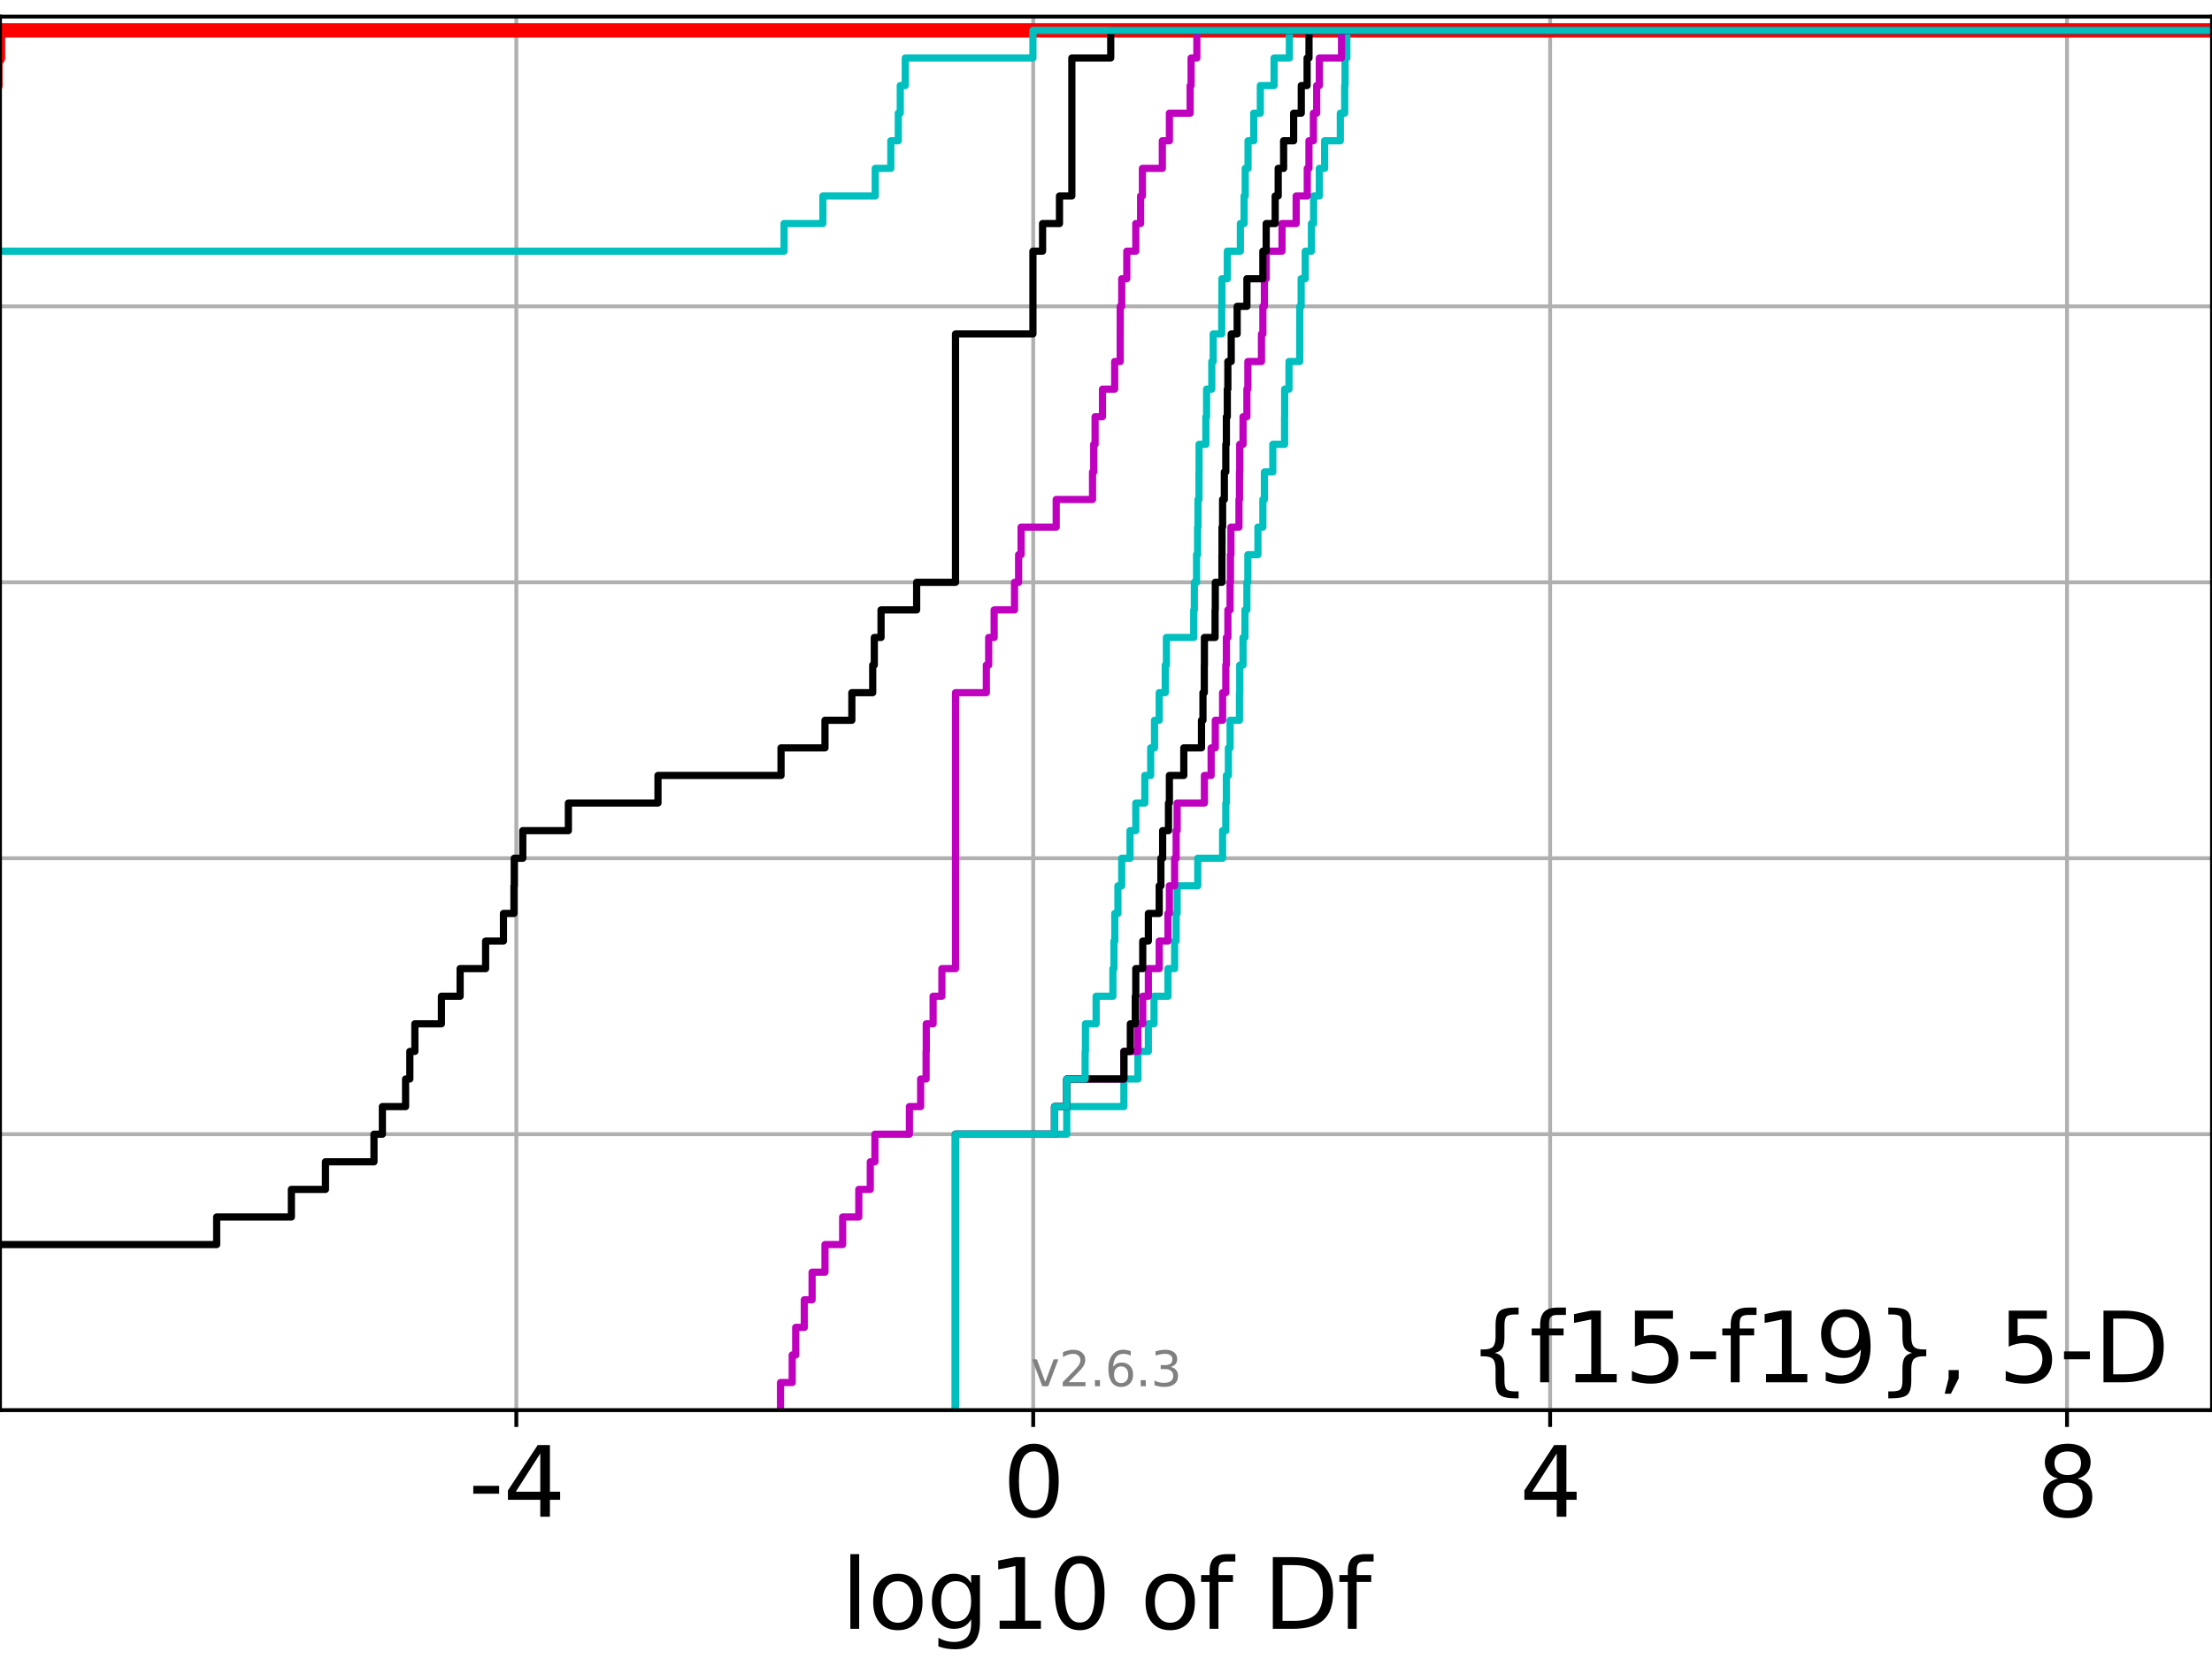 <?xml version="1.0" encoding="utf-8" standalone="no"?>
<!DOCTYPE svg PUBLIC "-//W3C//DTD SVG 1.1//EN"
  "http://www.w3.org/Graphics/SVG/1.1/DTD/svg11.dtd">
<svg xmlns:xlink="http://www.w3.org/1999/xlink" width="460.8pt" height="345.6pt" viewBox="0 0 460.8 345.6" xmlns="http://www.w3.org/2000/svg" version="1.1">
 <defs>
  <style type="text/css">*{stroke-linejoin: round; stroke-linecap: butt}</style>
 </defs>
 <g id="figure_1">
  <g id="patch_1">
   <path d="M 0 345.6 
L 460.8 345.6 
L 460.8 0 
L 0 0 
z
" style="fill: #ffffff"/>
  </g>
  <g id="axes_1">
   <g id="patch_2">
    <path d="M 0 293.76 
L 460.8 293.76 
L 460.8 3.456 
L 0 3.456 
z
" style="fill: #ffffff"/>
   </g>
   <g id="matplotlib.axis_1">
    <g id="xtick_1">
     <g id="line2d_1">
      <path d="M 107.562 293.76 
L 107.562 3.456 
" clip-path="url(#p5f4a74048e)" style="fill: none; stroke: #b0b0b0; stroke-width: 0.8; stroke-linecap: square"/>
     </g>
     <g id="line2d_2">
      <defs>
       <path id="m74c2cee334" d="M 0 0 
L 0 3.5 
" style="stroke: #000000; stroke-width: 0.8"/>
      </defs>
      <g>
       <use xlink:href="#m74c2cee334" x="107.562" y="293.76" style="stroke: #000000; stroke-width: 0.8"/>
      </g>
     </g>
     <g id="text_1">
      <!-- -4 -->
      <g transform="translate(97.592 315.957)scale(0.2 -0.2)">
       <defs>
        <path id="DejaVuSans-2d" d="M 313 2009 
L 1997 2009 
L 1997 1497 
L 313 1497 
L 313 2009 
z
" transform="scale(0.016)"/>
        <path id="DejaVuSans-34" d="M 2419 4116 
L 825 1625 
L 2419 1625 
L 2419 4116 
z
M 2253 4666 
L 3047 4666 
L 3047 1625 
L 3713 1625 
L 3713 1100 
L 3047 1100 
L 3047 0 
L 2419 0 
L 2419 1100 
L 313 1100 
L 313 1709 
L 2253 4666 
z
" transform="scale(0.016)"/>
       </defs>
       <use xlink:href="#DejaVuSans-2d"/>
       <use xlink:href="#DejaVuSans-34" x="36.084"/>
      </g>
     </g>
    </g>
    <g id="xtick_2">
     <g id="line2d_3">
      <path d="M 215.24 293.76 
L 215.24 3.456 
" clip-path="url(#p5f4a74048e)" style="fill: none; stroke: #b0b0b0; stroke-width: 0.8; stroke-linecap: square"/>
     </g>
     <g id="line2d_4">
      <g>
       <use xlink:href="#m74c2cee334" x="215.24" y="293.76" style="stroke: #000000; stroke-width: 0.8"/>
      </g>
     </g>
     <g id="text_2">
      <!-- 0 -->
      <g transform="translate(208.878 315.957)scale(0.2 -0.2)">
       <defs>
        <path id="DejaVuSans-30" d="M 2034 4250 
Q 1547 4250 1301 3770 
Q 1056 3291 1056 2328 
Q 1056 1369 1301 889 
Q 1547 409 2034 409 
Q 2525 409 2770 889 
Q 3016 1369 3016 2328 
Q 3016 3291 2770 3770 
Q 2525 4250 2034 4250 
z
M 2034 4750 
Q 2819 4750 3233 4129 
Q 3647 3509 3647 2328 
Q 3647 1150 3233 529 
Q 2819 -91 2034 -91 
Q 1250 -91 836 529 
Q 422 1150 422 2328 
Q 422 3509 836 4129 
Q 1250 4750 2034 4750 
z
" transform="scale(0.016)"/>
       </defs>
       <use xlink:href="#DejaVuSans-30"/>
      </g>
     </g>
    </g>
    <g id="xtick_3">
     <g id="line2d_5">
      <path d="M 322.919 293.76 
L 322.919 3.456 
" clip-path="url(#p5f4a74048e)" style="fill: none; stroke: #b0b0b0; stroke-width: 0.8; stroke-linecap: square"/>
     </g>
     <g id="line2d_6">
      <g>
       <use xlink:href="#m74c2cee334" x="322.919" y="293.76" style="stroke: #000000; stroke-width: 0.8"/>
      </g>
     </g>
     <g id="text_3">
      <!-- 4 -->
      <g transform="translate(316.556 315.957)scale(0.2 -0.2)">
       <use xlink:href="#DejaVuSans-34"/>
      </g>
     </g>
    </g>
    <g id="xtick_4">
     <g id="line2d_7">
      <path d="M 430.597 293.76 
L 430.597 3.456 
" clip-path="url(#p5f4a74048e)" style="fill: none; stroke: #b0b0b0; stroke-width: 0.8; stroke-linecap: square"/>
     </g>
     <g id="line2d_8">
      <g>
       <use xlink:href="#m74c2cee334" x="430.597" y="293.76" style="stroke: #000000; stroke-width: 0.8"/>
      </g>
     </g>
     <g id="text_4">
      <!-- 8 -->
      <g transform="translate(424.234 315.957)scale(0.2 -0.2)">
       <defs>
        <path id="DejaVuSans-38" d="M 2034 2216 
Q 1584 2216 1326 1975 
Q 1069 1734 1069 1313 
Q 1069 891 1326 650 
Q 1584 409 2034 409 
Q 2484 409 2743 651 
Q 3003 894 3003 1313 
Q 3003 1734 2745 1975 
Q 2488 2216 2034 2216 
z
M 1403 2484 
Q 997 2584 770 2862 
Q 544 3141 544 3541 
Q 544 4100 942 4425 
Q 1341 4750 2034 4750 
Q 2731 4750 3128 4425 
Q 3525 4100 3525 3541 
Q 3525 3141 3298 2862 
Q 3072 2584 2669 2484 
Q 3125 2378 3379 2068 
Q 3634 1759 3634 1313 
Q 3634 634 3220 271 
Q 2806 -91 2034 -91 
Q 1263 -91 848 271 
Q 434 634 434 1313 
Q 434 1759 690 2068 
Q 947 2378 1403 2484 
z
M 1172 3481 
Q 1172 3119 1398 2916 
Q 1625 2713 2034 2713 
Q 2441 2713 2670 2916 
Q 2900 3119 2900 3481 
Q 2900 3844 2670 4047 
Q 2441 4250 2034 4250 
Q 1625 4250 1398 4047 
Q 1172 3844 1172 3481 
z
" transform="scale(0.016)"/>
       </defs>
       <use xlink:href="#DejaVuSans-38"/>
      </g>
     </g>
    </g>
    <g id="text_5">
     <!-- log10 of Df -->
     <g transform="translate(175.214 339.313)scale(0.2 -0.2)">
      <defs>
       <path id="DejaVuSans-6c" d="M 603 4863 
L 1178 4863 
L 1178 0 
L 603 0 
L 603 4863 
z
" transform="scale(0.016)"/>
       <path id="DejaVuSans-6f" d="M 1959 3097 
Q 1497 3097 1228 2736 
Q 959 2375 959 1747 
Q 959 1119 1226 758 
Q 1494 397 1959 397 
Q 2419 397 2687 759 
Q 2956 1122 2956 1747 
Q 2956 2369 2687 2733 
Q 2419 3097 1959 3097 
z
M 1959 3584 
Q 2709 3584 3137 3096 
Q 3566 2609 3566 1747 
Q 3566 888 3137 398 
Q 2709 -91 1959 -91 
Q 1206 -91 779 398 
Q 353 888 353 1747 
Q 353 2609 779 3096 
Q 1206 3584 1959 3584 
z
" transform="scale(0.016)"/>
       <path id="DejaVuSans-67" d="M 2906 1791 
Q 2906 2416 2648 2759 
Q 2391 3103 1925 3103 
Q 1463 3103 1205 2759 
Q 947 2416 947 1791 
Q 947 1169 1205 825 
Q 1463 481 1925 481 
Q 2391 481 2648 825 
Q 2906 1169 2906 1791 
z
M 3481 434 
Q 3481 -459 3084 -895 
Q 2688 -1331 1869 -1331 
Q 1566 -1331 1297 -1286 
Q 1028 -1241 775 -1147 
L 775 -588 
Q 1028 -725 1275 -790 
Q 1522 -856 1778 -856 
Q 2344 -856 2625 -561 
Q 2906 -266 2906 331 
L 2906 616 
Q 2728 306 2450 153 
Q 2172 0 1784 0 
Q 1141 0 747 490 
Q 353 981 353 1791 
Q 353 2603 747 3093 
Q 1141 3584 1784 3584 
Q 2172 3584 2450 3431 
Q 2728 3278 2906 2969 
L 2906 3500 
L 3481 3500 
L 3481 434 
z
" transform="scale(0.016)"/>
       <path id="DejaVuSans-31" d="M 794 531 
L 1825 531 
L 1825 4091 
L 703 3866 
L 703 4441 
L 1819 4666 
L 2450 4666 
L 2450 531 
L 3481 531 
L 3481 0 
L 794 0 
L 794 531 
z
" transform="scale(0.016)"/>
       <path id="DejaVuSans-20" transform="scale(0.016)"/>
       <path id="DejaVuSans-66" d="M 2375 4863 
L 2375 4384 
L 1825 4384 
Q 1516 4384 1395 4259 
Q 1275 4134 1275 3809 
L 1275 3500 
L 2222 3500 
L 2222 3053 
L 1275 3053 
L 1275 0 
L 697 0 
L 697 3053 
L 147 3053 
L 147 3500 
L 697 3500 
L 697 3744 
Q 697 4328 969 4595 
Q 1241 4863 1831 4863 
L 2375 4863 
z
" transform="scale(0.016)"/>
       <path id="DejaVuSans-44" d="M 1259 4147 
L 1259 519 
L 2022 519 
Q 2988 519 3436 956 
Q 3884 1394 3884 2338 
Q 3884 3275 3436 3711 
Q 2988 4147 2022 4147 
L 1259 4147 
z
M 628 4666 
L 1925 4666 
Q 3281 4666 3915 4102 
Q 4550 3538 4550 2338 
Q 4550 1131 3912 565 
Q 3275 0 1925 0 
L 628 0 
L 628 4666 
z
" transform="scale(0.016)"/>
      </defs>
      <use xlink:href="#DejaVuSans-6c"/>
      <use xlink:href="#DejaVuSans-6f" x="27.783"/>
      <use xlink:href="#DejaVuSans-67" x="88.965"/>
      <use xlink:href="#DejaVuSans-31" x="152.441"/>
      <use xlink:href="#DejaVuSans-30" x="216.064"/>
      <use xlink:href="#DejaVuSans-20" x="279.688"/>
      <use xlink:href="#DejaVuSans-6f" x="311.475"/>
      <use xlink:href="#DejaVuSans-66" x="372.656"/>
      <use xlink:href="#DejaVuSans-20" x="407.861"/>
      <use xlink:href="#DejaVuSans-44" x="439.648"/>
      <use xlink:href="#DejaVuSans-66" x="516.65"/>
     </g>
    </g>
   </g>
   <g id="matplotlib.axis_2">
    <g id="ytick_1">
     <g id="line2d_9">
      <path d="M 0 293.76 
L 460.8 293.76 
" clip-path="url(#p5f4a74048e)" style="fill: none; stroke: #b0b0b0; stroke-width: 0.8; stroke-linecap: square"/>
     </g>
     <g id="line2d_10">
      <defs>
       <path id="m863ae3b1d4" d="M 0 0 
L -3.5 0 
" style="stroke: #000000; stroke-width: 0.8"/>
      </defs>
      <g>
       <use xlink:href="#m863ae3b1d4" x="0" y="293.76" style="stroke: #000000; stroke-width: 0.8"/>
      </g>
     </g>
    </g>
    <g id="ytick_2">
     <g id="line2d_11">
      <path d="M 0 236.274 
L 460.8 236.274 
" clip-path="url(#p5f4a74048e)" style="fill: none; stroke: #b0b0b0; stroke-width: 0.8; stroke-linecap: square"/>
     </g>
     <g id="line2d_12">
      <g>
       <use xlink:href="#m863ae3b1d4" x="0" y="236.274" style="stroke: #000000; stroke-width: 0.8"/>
      </g>
     </g>
    </g>
    <g id="ytick_3">
     <g id="line2d_13">
      <path d="M 0 178.788 
L 460.8 178.788 
" clip-path="url(#p5f4a74048e)" style="fill: none; stroke: #b0b0b0; stroke-width: 0.8; stroke-linecap: square"/>
     </g>
     <g id="line2d_14">
      <g>
       <use xlink:href="#m863ae3b1d4" x="0" y="178.788" style="stroke: #000000; stroke-width: 0.8"/>
      </g>
     </g>
    </g>
    <g id="ytick_4">
     <g id="line2d_15">
      <path d="M 0 121.302 
L 460.8 121.302 
" clip-path="url(#p5f4a74048e)" style="fill: none; stroke: #b0b0b0; stroke-width: 0.8; stroke-linecap: square"/>
     </g>
     <g id="line2d_16">
      <g>
       <use xlink:href="#m863ae3b1d4" x="0" y="121.302" style="stroke: #000000; stroke-width: 0.8"/>
      </g>
     </g>
    </g>
    <g id="ytick_5">
     <g id="line2d_17">
      <path d="M 0 63.816 
L 460.8 63.816 
" clip-path="url(#p5f4a74048e)" style="fill: none; stroke: #b0b0b0; stroke-width: 0.8; stroke-linecap: square"/>
     </g>
     <g id="line2d_18">
      <g>
       <use xlink:href="#m863ae3b1d4" x="0" y="63.816" style="stroke: #000000; stroke-width: 0.8"/>
      </g>
     </g>
    </g>
    <g id="ytick_6">
     <g id="line2d_19">
      <path d="M 0 6.33 
L 460.8 6.33 
" clip-path="url(#p5f4a74048e)" style="fill: none; stroke: #b0b0b0; stroke-width: 0.8; stroke-linecap: square"/>
     </g>
     <g id="line2d_20">
      <g>
       <use xlink:href="#m863ae3b1d4" x="0" y="6.33" style="stroke: #000000; stroke-width: 0.8"/>
      </g>
     </g>
    </g>
   </g>
   <g id="line2d_21">
    <path d="M -1 17.827 
L -0.953 17.827 
L -0.953 12.079 
L -0.419 12.079 
L -0.419 6.33 
L -0.419 6.33 
L -0.419 6.33 
L 460.8 6.33 
" clip-path="url(#p5f4a74048e)" style="fill: none; stroke: #ff0000; stroke-width: 3; stroke-linecap: square"/>
   </g>
   <g id="line2d_22">
    <path d="M 199.051 293.76 
L 199.051 288.011 
L 199.051 288.011 
L 199.051 282.263 
L 199.051 282.263 
L 199.051 276.514 
L 199.051 276.514 
L 199.051 270.766 
L 199.051 270.766 
L 199.051 265.017 
L 199.051 265.017 
L 199.051 259.268 
L 199.051 259.268 
L 199.051 253.52 
L 199.051 253.52 
L 199.051 247.771 
L 199.051 247.771 
L 199.051 242.023 
L 199.051 242.023 
L 199.051 236.274 
L 222.229 236.274 
L 222.229 230.525 
L 234.125 230.525 
L 234.125 224.777 
L 237.057 224.777 
L 237.057 219.028 
L 239.226 219.028 
L 239.226 213.28 
L 240.405 213.28 
L 240.405 207.531 
L 243.311 207.531 
L 243.311 201.782 
L 244.698 201.782 
L 244.698 196.034 
L 245.014 196.034 
L 245.014 190.285 
L 245.222 190.285 
L 245.222 184.537 
L 249.517 184.537 
L 249.517 178.788 
L 254.689 178.788 
L 254.689 173.04 
L 255.357 173.04 
L 255.357 167.291 
L 255.48 167.291 
L 255.48 161.542 
L 255.896 161.542 
L 255.896 155.794 
L 256.25 155.794 
L 256.25 150.045 
L 258.205 150.045 
L 258.205 144.297 
L 258.26 144.297 
L 258.26 138.548 
L 258.949 138.548 
L 258.949 132.799 
L 259.352 132.799 
L 259.352 127.051 
L 259.754 127.051 
L 259.754 121.302 
L 259.954 121.302 
L 259.954 115.554 
L 262.047 115.554 
L 262.047 109.805 
L 263.079 109.805 
L 263.079 104.056 
L 263.401 104.056 
L 263.401 98.308 
L 265.151 98.308 
L 265.151 92.559 
L 267.601 92.559 
L 267.601 86.811 
L 267.619 86.811 
L 267.619 81.062 
L 268.524 81.062 
L 268.524 75.313 
L 270.75 75.313 
L 270.75 69.565 
L 270.767 69.565 
L 270.767 63.816 
L 271.053 63.816 
L 271.053 58.068 
L 271.909 58.068 
L 271.909 52.319 
L 273.191 52.319 
L 273.191 46.57 
L 273.65 46.57 
L 273.65 40.822 
L 274.84 40.822 
L 274.84 35.073 
L 275.944 35.073 
L 275.944 29.325 
L 279.214 29.325 
L 279.214 23.576 
L 280.127 23.576 
L 280.127 17.827 
L 280.204 17.827 
L 280.204 12.079 
L 280.576 12.079 
L 280.576 6.33 
L 280.576 6.33 
L 280.576 6.33 
L 460.8 6.33 
" clip-path="url(#p5f4a74048e)" style="fill: none; stroke: #00bfbf; stroke-width: 1.5; stroke-linecap: square"/>
   </g>
   <g id="line2d_23">
    <path d="M 199.051 293.76 
L 199.051 288.011 
L 199.051 288.011 
L 199.051 282.263 
L 199.051 282.263 
L 199.051 276.514 
L 199.051 276.514 
L 199.051 270.766 
L 199.051 270.766 
L 199.051 265.017 
L 199.051 265.017 
L 199.051 259.268 
L 199.051 259.268 
L 199.051 253.52 
L 199.051 253.52 
L 199.051 247.771 
L 199.051 247.771 
L 199.051 242.023 
L 199.051 242.023 
L 199.051 236.274 
L 219.686 236.274 
L 219.686 230.525 
L 222.229 230.525 
L 222.229 224.777 
L 234.125 224.777 
L 234.125 219.028 
L 237.057 219.028 
L 237.057 213.28 
L 238.055 213.28 
L 238.055 207.531 
L 239.226 207.531 
L 239.226 201.782 
L 241.482 201.782 
L 241.482 196.034 
L 243.311 196.034 
L 243.311 190.285 
L 243.605 190.285 
L 243.605 184.537 
L 244.698 184.537 
L 244.698 178.788 
L 245.014 178.788 
L 245.014 173.04 
L 245.222 173.04 
L 245.222 167.291 
L 250.902 167.291 
L 250.902 161.542 
L 252.302 161.542 
L 252.302 155.794 
L 253.168 155.794 
L 253.168 150.045 
L 254.689 150.045 
L 254.689 144.297 
L 255.357 144.297 
L 255.357 138.548 
L 255.48 138.548 
L 255.48 132.799 
L 255.792 132.799 
L 255.792 127.051 
L 256.25 127.051 
L 256.25 121.302 
L 256.323 121.302 
L 256.323 115.554 
L 256.428 115.554 
L 256.428 109.805 
L 258.102 109.805 
L 258.102 104.056 
L 258.205 104.056 
L 258.205 98.308 
L 258.26 98.308 
L 258.26 92.559 
L 258.949 92.559 
L 258.949 86.811 
L 259.754 86.811 
L 259.754 81.062 
L 259.954 81.062 
L 259.954 75.313 
L 262.787 75.313 
L 262.787 69.565 
L 263.079 69.565 
L 263.079 63.816 
L 263.399 63.816 
L 263.399 58.068 
L 263.773 58.068 
L 263.773 52.319 
L 267.07 52.319 
L 267.07 46.57 
L 270.012 46.57 
L 270.012 40.822 
L 272.329 40.822 
L 272.329 35.073 
L 272.68 35.073 
L 272.68 29.325 
L 273.604 29.325 
L 273.604 23.576 
L 274.288 23.576 
L 274.288 17.827 
L 274.84 17.827 
L 274.84 12.079 
L 279.462 12.079 
L 279.462 6.33 
L 279.462 6.33 
L 279.462 6.33 
L 460.8 6.33 
" clip-path="url(#p5f4a74048e)" style="fill: none; stroke: #bf00bf; stroke-width: 1.5; stroke-linecap: square"/>
   </g>
   <g id="line2d_24">
    <path d="M 199.051 293.76 
L 199.051 288.011 
L 199.051 288.011 
L 199.051 282.263 
L 199.051 282.263 
L 199.051 276.514 
L 199.051 276.514 
L 199.051 270.766 
L 199.051 270.766 
L 199.051 265.017 
L 199.051 265.017 
L 199.051 259.268 
L 199.051 259.268 
L 199.051 253.52 
L 199.051 253.52 
L 199.051 247.771 
L 199.051 247.771 
L 199.051 242.023 
L 199.051 242.023 
L 199.051 236.274 
L 219.686 236.274 
L 219.686 230.525 
L 222.229 230.525 
L 222.229 224.777 
L 234.125 224.777 
L 234.125 219.028 
L 235.469 219.028 
L 235.469 213.28 
L 236.503 213.28 
L 236.503 207.531 
L 236.608 207.531 
L 236.608 201.782 
L 238.055 201.782 
L 238.055 196.034 
L 239.226 196.034 
L 239.226 190.285 
L 241.482 190.285 
L 241.482 184.537 
L 241.832 184.537 
L 241.832 178.788 
L 242.201 178.788 
L 242.201 173.04 
L 243.417 173.04 
L 243.417 167.291 
L 243.605 167.291 
L 243.605 161.542 
L 246.604 161.542 
L 246.604 155.794 
L 250.295 155.794 
L 250.295 150.045 
L 250.598 150.045 
L 250.598 144.297 
L 250.879 144.297 
L 250.879 138.548 
L 250.902 138.548 
L 250.902 132.799 
L 253.123 132.799 
L 253.123 127.051 
L 253.168 127.051 
L 253.168 121.302 
L 254.548 121.302 
L 254.548 115.554 
L 254.568 115.554 
L 254.568 109.805 
L 254.689 109.805 
L 254.689 104.056 
L 255.054 104.056 
L 255.054 98.308 
L 255.357 98.308 
L 255.357 92.559 
L 255.48 92.559 
L 255.48 86.811 
L 255.672 86.811 
L 255.672 81.062 
L 255.786 81.062 
L 255.786 75.313 
L 256.483 75.313 
L 256.483 69.565 
L 257.724 69.565 
L 257.724 63.816 
L 259.754 63.816 
L 259.754 58.068 
L 263.079 58.068 
L 263.079 52.319 
L 263.773 52.319 
L 263.773 46.57 
L 265.644 46.57 
L 265.644 40.822 
L 266.274 40.822 
L 266.274 35.073 
L 267.4 35.073 
L 267.4 29.325 
L 269.492 29.325 
L 269.492 23.576 
L 271.081 23.576 
L 271.081 17.827 
L 272.293 17.827 
L 272.293 12.079 
L 272.69 12.079 
L 272.69 6.33 
L 272.69 6.33 
L 272.69 6.33 
L 460.8 6.33 
" clip-path="url(#p5f4a74048e)" style="fill: none; stroke: #000000; stroke-width: 1.5; stroke-linecap: square"/>
   </g>
   <g id="line2d_25">
    <path d="M 199.051 293.76 
L 199.051 288.011 
L 199.051 288.011 
L 199.051 282.263 
L 199.051 282.263 
L 199.051 276.514 
L 199.051 276.514 
L 199.051 270.766 
L 199.051 270.766 
L 199.051 265.017 
L 199.051 265.017 
L 199.051 259.268 
L 199.051 259.268 
L 199.051 253.52 
L 199.051 253.52 
L 199.051 247.771 
L 199.051 247.771 
L 199.051 242.023 
L 199.051 242.023 
L 199.051 236.274 
L 219.686 236.274 
L 219.686 230.525 
L 222.229 230.525 
L 222.229 224.777 
L 226.048 224.777 
L 226.048 219.028 
L 226.12 219.028 
L 226.12 213.28 
L 228.344 213.28 
L 228.344 207.531 
L 231.839 207.531 
L 231.839 201.782 
L 232.054 201.782 
L 232.054 196.034 
L 232.236 196.034 
L 232.236 190.285 
L 232.888 190.285 
L 232.888 184.537 
L 233.676 184.537 
L 233.676 178.788 
L 235.404 178.788 
L 235.404 173.04 
L 236.608 173.04 
L 236.608 167.291 
L 238.488 167.291 
L 238.488 161.542 
L 239.713 161.542 
L 239.713 155.794 
L 240.512 155.794 
L 240.512 150.045 
L 241.482 150.045 
L 241.482 144.297 
L 242.743 144.297 
L 242.743 138.548 
L 242.986 138.548 
L 242.986 132.799 
L 248.675 132.799 
L 248.675 127.051 
L 248.809 127.051 
L 248.809 121.302 
L 249.266 121.302 
L 249.266 115.554 
L 249.482 115.554 
L 249.482 109.805 
L 249.564 109.805 
L 249.564 104.056 
L 249.769 104.056 
L 249.769 98.308 
L 249.787 98.308 
L 249.787 92.559 
L 251.202 92.559 
L 251.202 86.811 
L 251.355 86.811 
L 251.355 81.062 
L 252.437 81.062 
L 252.437 75.313 
L 252.729 75.313 
L 252.729 69.565 
L 254.503 69.565 
L 254.503 63.816 
L 254.548 63.816 
L 254.548 58.068 
L 255.672 58.068 
L 255.672 52.319 
L 258.389 52.319 
L 258.389 46.57 
L 259.171 46.57 
L 259.171 40.822 
L 259.402 40.822 
L 259.402 35.073 
L 259.992 35.073 
L 259.992 29.325 
L 261.17 29.325 
L 261.17 23.576 
L 262.55 23.576 
L 262.55 17.827 
L 265.422 17.827 
L 265.422 12.079 
L 268.598 12.079 
L 268.598 6.33 
L 268.598 6.33 
L 268.598 6.33 
L 460.8 6.33 
" clip-path="url(#p5f4a74048e)" style="fill: none; stroke: #00bfbf; stroke-width: 1.5; stroke-linecap: square"/>
   </g>
   <g id="line2d_26">
    <path d="M 162.593 293.76 
L 162.593 288.011 
L 165.034 288.011 
L 165.034 282.263 
L 165.763 282.263 
L 165.763 276.514 
L 167.553 276.514 
L 167.553 270.766 
L 169.176 270.766 
L 169.176 265.017 
L 171.86 265.017 
L 171.86 259.268 
L 175.54 259.268 
L 175.54 253.52 
L 178.905 253.52 
L 178.905 247.771 
L 181.296 247.771 
L 181.296 242.023 
L 182.26 242.023 
L 182.26 236.274 
L 189.449 236.274 
L 189.449 230.525 
L 191.789 230.525 
L 191.789 224.777 
L 192.923 224.777 
L 192.923 219.028 
L 192.961 219.028 
L 192.961 213.28 
L 194.384 213.28 
L 194.384 207.531 
L 196.215 207.531 
L 196.215 201.782 
L 199.051 201.782 
L 199.051 196.034 
L 199.051 196.034 
L 199.051 190.285 
L 199.051 190.285 
L 199.051 184.537 
L 199.051 184.537 
L 199.051 178.788 
L 199.051 178.788 
L 199.051 173.04 
L 199.051 173.04 
L 199.051 167.291 
L 199.051 167.291 
L 199.051 161.542 
L 199.051 161.542 
L 199.051 155.794 
L 199.051 155.794 
L 199.051 150.045 
L 199.051 150.045 
L 199.051 144.297 
L 205.475 144.297 
L 205.475 138.548 
L 205.958 138.548 
L 205.958 132.799 
L 207.1 132.799 
L 207.1 127.051 
L 211.346 127.051 
L 211.346 121.302 
L 212.193 121.302 
L 212.193 115.554 
L 212.712 115.554 
L 212.712 109.805 
L 220.029 109.805 
L 220.029 104.056 
L 227.594 104.056 
L 227.594 98.308 
L 227.843 98.308 
L 227.843 92.559 
L 228.126 92.559 
L 228.126 86.811 
L 229.666 86.811 
L 229.666 81.062 
L 232.208 81.062 
L 232.208 75.313 
L 233.359 75.313 
L 233.359 69.565 
L 233.365 69.565 
L 233.365 63.816 
L 233.676 63.816 
L 233.676 58.068 
L 234.735 58.068 
L 234.735 52.319 
L 236.608 52.319 
L 236.608 46.57 
L 237.609 46.57 
L 237.609 40.822 
L 237.983 40.822 
L 237.983 35.073 
L 242.137 35.073 
L 242.137 29.325 
L 243.608 29.325 
L 243.608 23.576 
L 247.93 23.576 
L 247.93 17.827 
L 248.126 17.827 
L 248.126 12.079 
L 249.327 12.079 
L 249.327 6.33 
L 249.327 6.33 
L 249.327 6.33 
L 460.8 6.33 
" clip-path="url(#p5f4a74048e)" style="fill: none; stroke: #bf00bf; stroke-width: 1.5; stroke-linecap: square"/>
   </g>
   <g id="line2d_27">
    <path d="M -1 259.268 
L 45.136 259.268 
L 45.136 253.52 
L 60.698 253.52 
L 60.698 247.771 
L 67.801 247.771 
L 67.801 242.023 
L 77.906 242.023 
L 77.906 236.274 
L 79.655 236.274 
L 79.655 230.525 
L 84.49 230.525 
L 84.49 224.777 
L 85.375 224.777 
L 85.375 219.028 
L 86.423 219.028 
L 86.423 213.28 
L 91.956 213.28 
L 91.956 207.531 
L 95.854 207.531 
L 95.854 201.782 
L 101.162 201.782 
L 101.162 196.034 
L 104.879 196.034 
L 104.879 190.285 
L 107.067 190.285 
L 107.067 184.537 
L 107.127 184.537 
L 107.127 178.788 
L 108.904 178.788 
L 108.904 173.04 
L 118.405 173.04 
L 118.405 167.291 
L 137.07 167.291 
L 137.07 161.542 
L 162.705 161.542 
L 162.705 155.794 
L 171.859 155.794 
L 171.859 150.045 
L 177.454 150.045 
L 177.454 144.297 
L 181.803 144.297 
L 181.803 138.548 
L 182.133 138.548 
L 182.133 132.799 
L 183.538 132.799 
L 183.538 127.051 
L 190.954 127.051 
L 190.954 121.302 
L 199.051 121.302 
L 199.051 115.554 
L 199.051 115.554 
L 199.051 109.805 
L 199.051 109.805 
L 199.051 104.056 
L 199.051 104.056 
L 199.051 98.308 
L 199.051 98.308 
L 199.051 92.559 
L 199.051 92.559 
L 199.051 86.811 
L 199.051 86.811 
L 199.051 81.062 
L 199.051 81.062 
L 199.051 75.313 
L 199.051 75.313 
L 199.051 69.565 
L 215.181 69.565 
L 215.181 63.816 
L 215.181 63.816 
L 215.181 58.068 
L 215.181 58.068 
L 215.181 52.319 
L 217.187 52.319 
L 217.187 46.57 
L 220.71 46.57 
L 220.71 40.822 
L 223.285 40.822 
L 223.285 35.073 
L 223.285 35.073 
L 223.285 29.325 
L 223.285 29.325 
L 223.285 23.576 
L 223.285 23.576 
L 223.285 17.827 
L 223.285 17.827 
L 223.285 12.079 
L 231.388 12.079 
L 231.388 6.33 
L 231.388 6.33 
L 231.388 6.33 
L 460.8 6.33 
" clip-path="url(#p5f4a74048e)" style="fill: none; stroke: #000000; stroke-width: 1.5; stroke-linecap: square"/>
   </g>
   <g id="line2d_28">
    <path d="M -1 63.816 
L -0.953 63.816 
L -0.953 58.068 
L -0.419 58.068 
L -0.419 52.319 
L 163.337 52.319 
L 163.337 46.57 
L 171.421 46.57 
L 171.421 40.822 
L 182.328 40.822 
L 182.328 35.073 
L 185.574 35.073 
L 185.574 29.325 
L 187.131 29.325 
L 187.131 23.576 
L 187.542 23.576 
L 187.542 17.827 
L 188.583 17.827 
L 188.583 12.079 
L 215.181 12.079 
L 215.181 6.33 
L 215.181 6.33 
L 215.181 6.33 
L 460.8 6.33 
" clip-path="url(#p5f4a74048e)" style="fill: none; stroke: #00bfbf; stroke-width: 1.5; stroke-linecap: square"/>
   </g>
   <g id="patch_3">
    <path d="M 0 293.76 
L 0 3.456 
" style="fill: none; stroke: #000000; stroke-width: 0.8; stroke-linejoin: miter; stroke-linecap: square"/>
   </g>
   <g id="patch_4">
    <path d="M 460.8 293.76 
L 460.8 3.456 
" style="fill: none; stroke: #000000; stroke-width: 0.8; stroke-linejoin: miter; stroke-linecap: square"/>
   </g>
   <g id="patch_5">
    <path d="M 0 293.76 
L 460.8 293.76 
" style="fill: none; stroke: #000000; stroke-width: 0.8; stroke-linejoin: miter; stroke-linecap: square"/>
   </g>
   <g id="patch_6">
    <path d="M 0 3.456 
L 460.8 3.456 
" style="fill: none; stroke: #000000; stroke-width: 0.8; stroke-linejoin: miter; stroke-linecap: square"/>
   </g>
   <g id="text_6">
    <!-- {f15-f19}, 5-D -->
    <g transform="translate(305.884 287.954)scale(0.2 -0.2)">
     <defs>
      <path id="DejaVuSans-7b" d="M 3272 -594 
L 3272 -1044 
L 3078 -1044 
Q 2300 -1044 2036 -812 
Q 1772 -581 1772 109 
L 1772 856 
Q 1772 1328 1603 1509 
Q 1434 1691 991 1691 
L 800 1691 
L 800 2138 
L 991 2138 
Q 1438 2138 1605 2317 
Q 1772 2497 1772 2963 
L 1772 3713 
Q 1772 4403 2036 4633 
Q 2300 4863 3078 4863 
L 3272 4863 
L 3272 4416 
L 3059 4416 
Q 2619 4416 2484 4278 
Q 2350 4141 2350 3700 
L 2350 2925 
Q 2350 2434 2208 2212 
Q 2066 1991 1722 1913 
Q 2069 1828 2209 1606 
Q 2350 1384 2350 897 
L 2350 122 
Q 2350 -319 2484 -456 
Q 2619 -594 3059 -594 
L 3272 -594 
z
" transform="scale(0.016)"/>
      <path id="DejaVuSans-35" d="M 691 4666 
L 3169 4666 
L 3169 4134 
L 1269 4134 
L 1269 2991 
Q 1406 3038 1543 3061 
Q 1681 3084 1819 3084 
Q 2600 3084 3056 2656 
Q 3513 2228 3513 1497 
Q 3513 744 3044 326 
Q 2575 -91 1722 -91 
Q 1428 -91 1123 -41 
Q 819 9 494 109 
L 494 744 
Q 775 591 1075 516 
Q 1375 441 1709 441 
Q 2250 441 2565 725 
Q 2881 1009 2881 1497 
Q 2881 1984 2565 2268 
Q 2250 2553 1709 2553 
Q 1456 2553 1204 2497 
Q 953 2441 691 2322 
L 691 4666 
z
" transform="scale(0.016)"/>
      <path id="DejaVuSans-39" d="M 703 97 
L 703 672 
Q 941 559 1184 500 
Q 1428 441 1663 441 
Q 2288 441 2617 861 
Q 2947 1281 2994 2138 
Q 2813 1869 2534 1725 
Q 2256 1581 1919 1581 
Q 1219 1581 811 2004 
Q 403 2428 403 3163 
Q 403 3881 828 4315 
Q 1253 4750 1959 4750 
Q 2769 4750 3195 4129 
Q 3622 3509 3622 2328 
Q 3622 1225 3098 567 
Q 2575 -91 1691 -91 
Q 1453 -91 1209 -44 
Q 966 3 703 97 
z
M 1959 2075 
Q 2384 2075 2632 2365 
Q 2881 2656 2881 3163 
Q 2881 3666 2632 3958 
Q 2384 4250 1959 4250 
Q 1534 4250 1286 3958 
Q 1038 3666 1038 3163 
Q 1038 2656 1286 2365 
Q 1534 2075 1959 2075 
z
" transform="scale(0.016)"/>
      <path id="DejaVuSans-7d" d="M 800 -594 
L 1019 -594 
Q 1456 -594 1589 -459 
Q 1722 -325 1722 122 
L 1722 897 
Q 1722 1384 1862 1606 
Q 2003 1828 2350 1913 
Q 2003 1991 1862 2212 
Q 1722 2434 1722 2925 
L 1722 3700 
Q 1722 4144 1589 4280 
Q 1456 4416 1019 4416 
L 800 4416 
L 800 4863 
L 997 4863 
Q 1775 4863 2036 4633 
Q 2297 4403 2297 3713 
L 2297 2963 
Q 2297 2497 2465 2317 
Q 2634 2138 3078 2138 
L 3272 2138 
L 3272 1691 
L 3078 1691 
Q 2634 1691 2465 1509 
Q 2297 1328 2297 856 
L 2297 109 
Q 2297 -581 2036 -812 
Q 1775 -1044 997 -1044 
L 800 -1044 
L 800 -594 
z
" transform="scale(0.016)"/>
      <path id="DejaVuSans-2c" d="M 750 794 
L 1409 794 
L 1409 256 
L 897 -744 
L 494 -744 
L 750 256 
L 750 794 
z
" transform="scale(0.016)"/>
     </defs>
     <use xlink:href="#DejaVuSans-7b"/>
     <use xlink:href="#DejaVuSans-66" x="63.623"/>
     <use xlink:href="#DejaVuSans-31" x="98.828"/>
     <use xlink:href="#DejaVuSans-35" x="162.451"/>
     <use xlink:href="#DejaVuSans-2d" x="226.074"/>
     <use xlink:href="#DejaVuSans-66" x="262.158"/>
     <use xlink:href="#DejaVuSans-31" x="297.363"/>
     <use xlink:href="#DejaVuSans-39" x="360.986"/>
     <use xlink:href="#DejaVuSans-7d" x="424.609"/>
     <use xlink:href="#DejaVuSans-2c" x="488.232"/>
     <use xlink:href="#DejaVuSans-20" x="520.02"/>
     <use xlink:href="#DejaVuSans-35" x="551.807"/>
     <use xlink:href="#DejaVuSans-2d" x="615.43"/>
     <use xlink:href="#DejaVuSans-44" x="651.514"/>
    </g>
   </g>
   <g id="text_7">
    <!-- v2.6.3 -->
    <g style="fill: #808080" transform="translate(214.719 288.777)scale(0.1 -0.1)">
     <defs>
      <path id="DejaVuSans-76" d="M 191 3500 
L 800 3500 
L 1894 563 
L 2988 3500 
L 3597 3500 
L 2284 0 
L 1503 0 
L 191 3500 
z
" transform="scale(0.016)"/>
      <path id="DejaVuSans-32" d="M 1228 531 
L 3431 531 
L 3431 0 
L 469 0 
L 469 531 
Q 828 903 1448 1529 
Q 2069 2156 2228 2338 
Q 2531 2678 2651 2914 
Q 2772 3150 2772 3378 
Q 2772 3750 2511 3984 
Q 2250 4219 1831 4219 
Q 1534 4219 1204 4116 
Q 875 4013 500 3803 
L 500 4441 
Q 881 4594 1212 4672 
Q 1544 4750 1819 4750 
Q 2544 4750 2975 4387 
Q 3406 4025 3406 3419 
Q 3406 3131 3298 2873 
Q 3191 2616 2906 2266 
Q 2828 2175 2409 1742 
Q 1991 1309 1228 531 
z
" transform="scale(0.016)"/>
      <path id="DejaVuSans-2e" d="M 684 794 
L 1344 794 
L 1344 0 
L 684 0 
L 684 794 
z
" transform="scale(0.016)"/>
      <path id="DejaVuSans-36" d="M 2113 2584 
Q 1688 2584 1439 2293 
Q 1191 2003 1191 1497 
Q 1191 994 1439 701 
Q 1688 409 2113 409 
Q 2538 409 2786 701 
Q 3034 994 3034 1497 
Q 3034 2003 2786 2293 
Q 2538 2584 2113 2584 
z
M 3366 4563 
L 3366 3988 
Q 3128 4100 2886 4159 
Q 2644 4219 2406 4219 
Q 1781 4219 1451 3797 
Q 1122 3375 1075 2522 
Q 1259 2794 1537 2939 
Q 1816 3084 2150 3084 
Q 2853 3084 3261 2657 
Q 3669 2231 3669 1497 
Q 3669 778 3244 343 
Q 2819 -91 2113 -91 
Q 1303 -91 875 529 
Q 447 1150 447 2328 
Q 447 3434 972 4092 
Q 1497 4750 2381 4750 
Q 2619 4750 2861 4703 
Q 3103 4656 3366 4563 
z
" transform="scale(0.016)"/>
      <path id="DejaVuSans-33" d="M 2597 2516 
Q 3050 2419 3304 2112 
Q 3559 1806 3559 1356 
Q 3559 666 3084 287 
Q 2609 -91 1734 -91 
Q 1441 -91 1130 -33 
Q 819 25 488 141 
L 488 750 
Q 750 597 1062 519 
Q 1375 441 1716 441 
Q 2309 441 2620 675 
Q 2931 909 2931 1356 
Q 2931 1769 2642 2001 
Q 2353 2234 1838 2234 
L 1294 2234 
L 1294 2753 
L 1863 2753 
Q 2328 2753 2575 2939 
Q 2822 3125 2822 3475 
Q 2822 3834 2567 4026 
Q 2313 4219 1838 4219 
Q 1578 4219 1281 4162 
Q 984 4106 628 3988 
L 628 4550 
Q 988 4650 1302 4700 
Q 1616 4750 1894 4750 
Q 2613 4750 3031 4423 
Q 3450 4097 3450 3541 
Q 3450 3153 3228 2886 
Q 3006 2619 2597 2516 
z
" transform="scale(0.016)"/>
     </defs>
     <use xlink:href="#DejaVuSans-76"/>
     <use xlink:href="#DejaVuSans-32" x="59.18"/>
     <use xlink:href="#DejaVuSans-2e" x="122.803"/>
     <use xlink:href="#DejaVuSans-36" x="154.59"/>
     <use xlink:href="#DejaVuSans-2e" x="218.213"/>
     <use xlink:href="#DejaVuSans-33" x="250"/>
    </g>
   </g>
  </g>
 </g>
 <defs>
  <clipPath id="p5f4a74048e">
   <rect x="0" y="3.456" width="460.8" height="290.304"/>
  </clipPath>
 </defs>
</svg>
